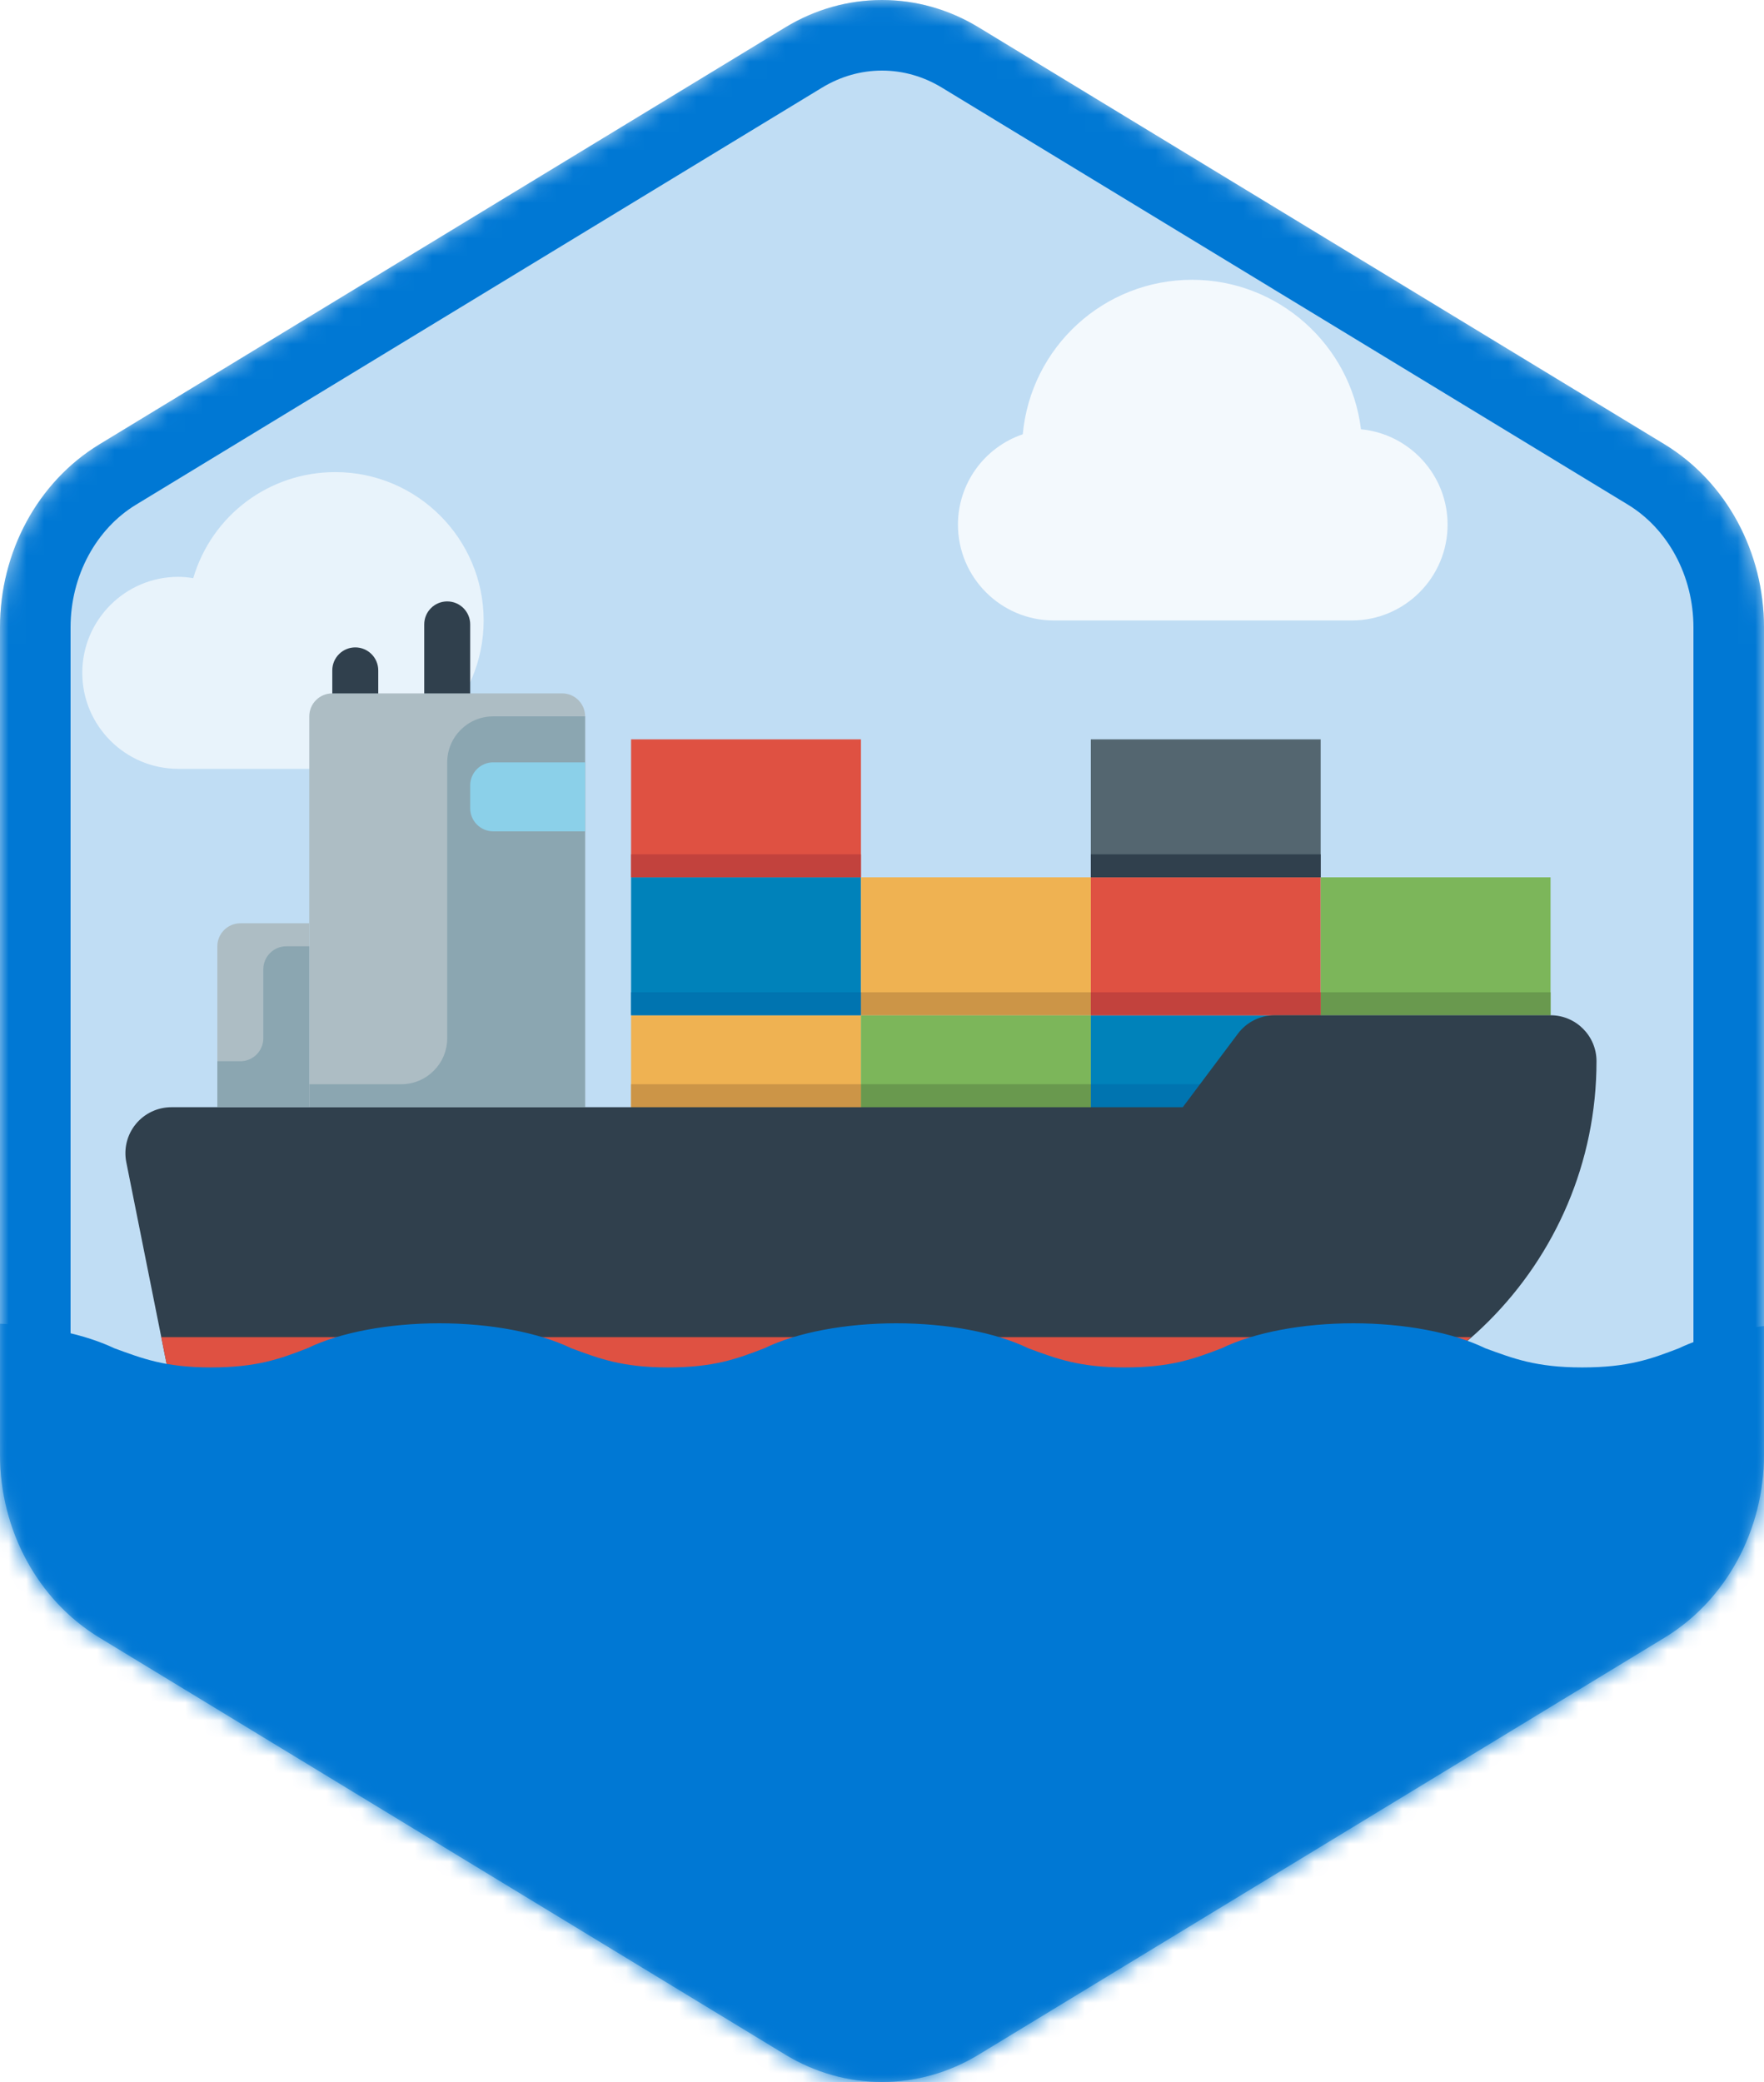 <?xml version="1.0" encoding="UTF-8"?>
<svg width="100px" height="118px" viewBox="0 0 100 118" version="1.1" xmlns="http://www.w3.org/2000/svg" xmlns:xlink="http://www.w3.org/1999/xlink">
    <!-- Generator: Sketch 51.3 (57544) - http://www.bohemiancoding.com/sketch -->
    <title>administering-containers</title>
    <desc>Created with Sketch.</desc>
    <defs>
        <path d="M44.523,1.549 C46.223,0.516 48.111,0 50,0 C51.889,0 53.778,0.516 55.475,1.549 L94.366,25.185 C97.847,27.303 100,31.263 100,35.558 L100,82.442 C100,86.735 97.847,90.699 94.366,92.815 L55.475,116.453 C53.778,117.484 51.889,118 50,118 C48.111,118 46.223,117.484 44.523,116.453 L5.634,92.815 C2.152,90.699 0,86.735 0,82.442 L0,35.558 C0,31.263 2.152,27.303 5.634,25.185 L44.523,1.549 Z" id="path-1"></path>
        <filter x="-1.2%" y="-2.1%" width="102.4%" height="108.5%" filterUnits="objectBoundingBox" id="filter-3">
            <feOffset dx="0" dy="2" in="SourceAlpha" result="shadowOffsetOuter1"></feOffset>
            <feColorMatrix values="0 0 0 0 0   0 0 0 0 0   0 0 0 0 0  0 0 0 0.205 0" type="matrix" in="shadowOffsetOuter1" result="shadowMatrixOuter1"></feColorMatrix>
            <feMerge>
                <feMergeNode in="shadowMatrixOuter1"></feMergeNode>
                <feMergeNode in="SourceGraphic"></feMergeNode>
            </feMerge>
        </filter>
    </defs>
    <g id="Badges-FINAL" stroke="none" stroke-width="1" fill="none" fill-rule="evenodd">
        <g id="Administering-Containers" transform="translate(-578, -118)">
            <g id="administering-containers" transform="translate(578, 118)">
                <mask id="mask-2" fill="white">
                    <use xlink:href="#path-1"></use>
                </mask>
                <use id="Trophy-1" fill="#C0DDF4" xlink:href="#path-1"></use>
                <path d="M19.009,43.575 L10.105,43.575 C7.105,43.575 4.664,41.134 4.664,38.134 C4.664,35.134 7.105,32.693 10.105,32.693 C10.38,32.693 10.657,32.718 10.954,32.77 C12.006,29.206 15.252,26.757 19.009,26.757 C23.646,26.757 27.418,30.529 27.418,35.166 C27.418,39.803 23.646,43.575 19.009,43.575 Z" id="Cloud" fill="#FFFFFF" fill-rule="nonzero" opacity="0.8" mask="url(#mask-2)"></path>
                <g id="Boat" filter="url(#filter-3)" mask="url(#mask-2)">
                    <g transform="translate(7.109, 32.086)">
                        <polygon id="Fill-555" fill="#0082BA" points="54.729 31.273 67.759 31.273 67.759 23.455 54.729 23.455"></polygon>
                        <polygon id="Fill-556" fill="#0082BA" points="28.667 23.455 41.698 23.455 41.698 15.637 28.667 15.637"></polygon>
                        <polygon id="Fill-557" fill="#DF5142" points="54.729 23.455 67.759 23.455 67.759 15.637 54.729 15.637"></polygon>
                        <polygon id="Fill-558" fill="#DF5142" points="28.667 15.637 41.698 15.637 41.698 7.818 28.667 7.818"></polygon>
                        <polygon id="Fill-559" fill="#EFB252" points="41.698 23.455 54.729 23.455 54.729 15.637 41.698 15.637"></polygon>
                        <polygon id="Fill-560" fill="#EFB252" points="28.667 31.273 41.698 31.273 41.698 23.455 28.667 23.455"></polygon>
                        <polygon id="Fill-561" fill="#7CB65A" points="41.698 31.273 54.729 31.273 54.729 23.455 41.698 23.455"></polygon>
                        <polygon id="Fill-562" fill="#7CB65A" points="67.759 23.455 80.79 23.455 80.79 15.637 67.759 15.637"></polygon>
                        <polygon id="Fill-563" fill="#546670" points="54.729 15.637 67.759 15.637 67.759 7.818 54.729 7.818"></polygon>
                        <path d="M13.031,6.515 C12.311,6.515 11.728,5.933 11.728,5.212 L11.728,3.909 C11.728,3.189 12.311,2.606 13.031,2.606 C13.75,2.606 14.334,3.189 14.334,3.909 L14.334,5.212 C14.334,5.933 13.75,6.515 13.031,6.515" id="Fill-564" fill="#30404D"></path>
                        <path d="M18.243,6.515 C17.524,6.515 16.94,5.933 16.94,5.212 L16.94,1.303 C16.94,0.582 17.524,0 18.243,0 C18.962,0 19.546,0.582 19.546,1.303 L19.546,5.212 C19.546,5.933 18.962,6.515 18.243,6.515 Z" id="Fill-565" fill="#30404D"></path>
                        <path d="M24.758,5.212 L11.728,5.212 C11.008,5.212 10.424,5.796 10.424,6.515 L10.424,32.576 C10.424,33.296 11.008,33.88 11.728,33.88 L24.758,33.88 C25.477,33.88 26.061,33.296 26.061,32.576 L26.061,6.515 C26.061,5.796 25.477,5.212 24.758,5.212" id="Fill-566" fill="#ADBDC4"></path>
                        <polygon id="Fill-567" fill="#CC9547" points="41.698 23.455 54.729 23.455 54.729 22.152 41.698 22.152"></polygon>
                        <polygon id="Fill-568" fill="#0074B0" points="28.667 23.455 41.698 23.455 41.698 22.152 28.667 22.152"></polygon>
                        <polygon id="Fill-569" fill="#0074B0" points="54.729 28.667 67.759 28.667 67.759 27.364 54.729 27.364"></polygon>
                        <polygon id="Fill-570" fill="#30404D" points="54.729 15.637 67.759 15.637 67.759 14.334 54.729 14.334"></polygon>
                        <polygon id="Fill-571" fill="#69994E" points="41.698 28.667 54.729 28.667 54.729 27.364 41.698 27.364"></polygon>
                        <polygon id="Fill-572" fill="#69994E" points="67.759 23.455 80.79 23.455 80.79 22.152 67.759 22.152"></polygon>
                        <polygon id="Fill-573" fill="#C2423D" points="54.729 23.455 67.759 23.455 67.759 22.152 54.729 22.152"></polygon>
                        <polygon id="Fill-574" fill="#C2423D" points="28.667 15.637 41.698 15.637 41.698 14.334 28.667 14.334"></polygon>
                        <polygon id="Fill-575" fill="#CC9547" points="28.667 28.667 41.698 28.667 41.698 27.364 28.667 27.364"></polygon>
                        <path d="M62.547,46.91 L5.212,46.91 C3.97,46.91 2.901,46.033 2.657,44.816 L0.051,31.786 C-0.103,31.019 0.095,30.224 0.59,29.621 C1.085,29.018 1.826,28.667 2.606,28.667 L59.941,28.667 L63.068,24.498 C63.559,23.842 64.333,23.455 65.153,23.455 L80.79,23.455 C82.228,23.455 83.396,24.621 83.396,26.061 C83.396,37.557 74.042,46.91 62.547,46.91" id="Fill-576" fill="#30404D"></path>
                        <path d="M2.033,41.698 L2.657,44.816 C2.901,46.033 3.97,46.91 5.212,46.91 L62.547,46.91 C67.814,46.91 72.617,44.931 76.29,41.698 L2.033,41.698" id="Fill-577" fill="#DF5142"></path>
                        <path d="M20.849,6.515 C19.409,6.515 18.243,7.682 18.243,9.121 L18.243,24.758 C18.243,26.198 17.077,27.364 15.637,27.364 L10.424,27.364 L10.424,28.667 L26.061,28.667 L26.061,6.515 L20.849,6.515" id="Fill-578" fill="#8BA6B1"></path>
                        <path d="M26.061,9.121 L20.849,9.121 C20.132,9.121 19.546,9.708 19.546,10.424 L19.546,11.728 C19.546,12.444 20.132,13.031 20.849,13.031 L26.061,13.031 L26.061,9.121" id="Fill-579" fill="#8BD0E9"></path>
                        <path d="M10.424,28.667 L5.212,28.667 L5.212,19.546 C5.212,18.827 5.796,18.243 6.515,18.243 L10.424,18.243 L10.424,28.667" id="Fill-580" fill="#ADBDC4"></path>
                        <path d="M7.818,20.849 L7.818,24.758 C7.818,25.477 7.235,26.061 6.515,26.061 L5.212,26.061 L5.212,28.667 L10.424,28.667 L10.424,19.546 L9.121,19.546 C8.402,19.546 7.818,20.13 7.818,20.849" id="Fill-581" fill="#8BA6B1"></path>
                    </g>
                </g>
                <path d="M76.633,35.166 L59.737,35.166 C56.743,35.166 54.306,32.73 54.306,29.736 C54.306,27.406 55.796,25.358 57.98,24.613 C58.436,19.669 62.573,15.857 67.581,15.857 C72.463,15.857 76.566,19.537 77.153,24.33 C79.904,24.593 82.063,26.917 82.063,29.736 C82.063,32.73 79.627,35.166 76.633,35.166 Z" id="Cloud" fill="#FFFFFF" fill-rule="nonzero" opacity="0.9" mask="url(#mask-2)"></path>
                <path d="M6.477,76.413 C8.061,76.992 9.352,77.501 11.953,77.501 C14.553,77.501 15.861,77.022 17.428,76.413 C19.276,75.518 22.016,75 24.909,75 C27.795,75 30.536,75.518 32.384,76.413 C33.95,76.992 35.259,77.501 37.859,77.501 C40.459,77.501 41.757,77.022 43.335,76.413 C45.182,75.518 47.923,75 50.815,75 C53.702,75 56.443,75.518 58.29,76.413 C59.857,76.992 61.165,77.501 63.766,77.501 C66.366,77.501 67.674,77.022 69.258,76.413 C71.106,75.518 73.841,75 76.727,75 C79.614,75 82.355,75.518 84.197,76.413 C85.78,76.992 87.072,77.501 89.689,77.501 C92.306,77.501 93.598,77.022 95.181,76.413 C96.455,75.805 98.139,75.371 100,75.155 L100,119 L0,119 L0,75.023 C2.506,75.134 4.829,75.628 6.477,76.413 Z" id="Water" fill="#0078D4" mask="url(#mask-2)"></path>
                <g id="Azure-Hex-Border" mask="url(#mask-2)" stroke="#0078D4" stroke-width="4">
                    <path d="M45.562,3.258 L6.673,26.894 C3.797,28.643 2,31.951 2,35.558 L2,82.442 C2,86.049 3.798,89.359 6.673,91.106 L45.561,114.742 C46.929,115.572 48.455,116 50,116 C51.546,116 53.072,115.572 54.436,114.743 L93.327,91.106 C96.202,89.358 98,86.048 98,82.442 L98,35.558 C98,31.952 96.203,28.644 93.327,26.894 L54.435,3.258 C53.072,2.428 51.546,2 50,2 C48.454,2 46.929,2.428 45.562,3.258 Z M45.562,3.258 C45.562,3.258 45.562,3.258 45.562,3.258 L45.562,3.258 L45.562,3.258 Z"></path>
                </g>
            </g>
        </g>
    </g>
</svg>